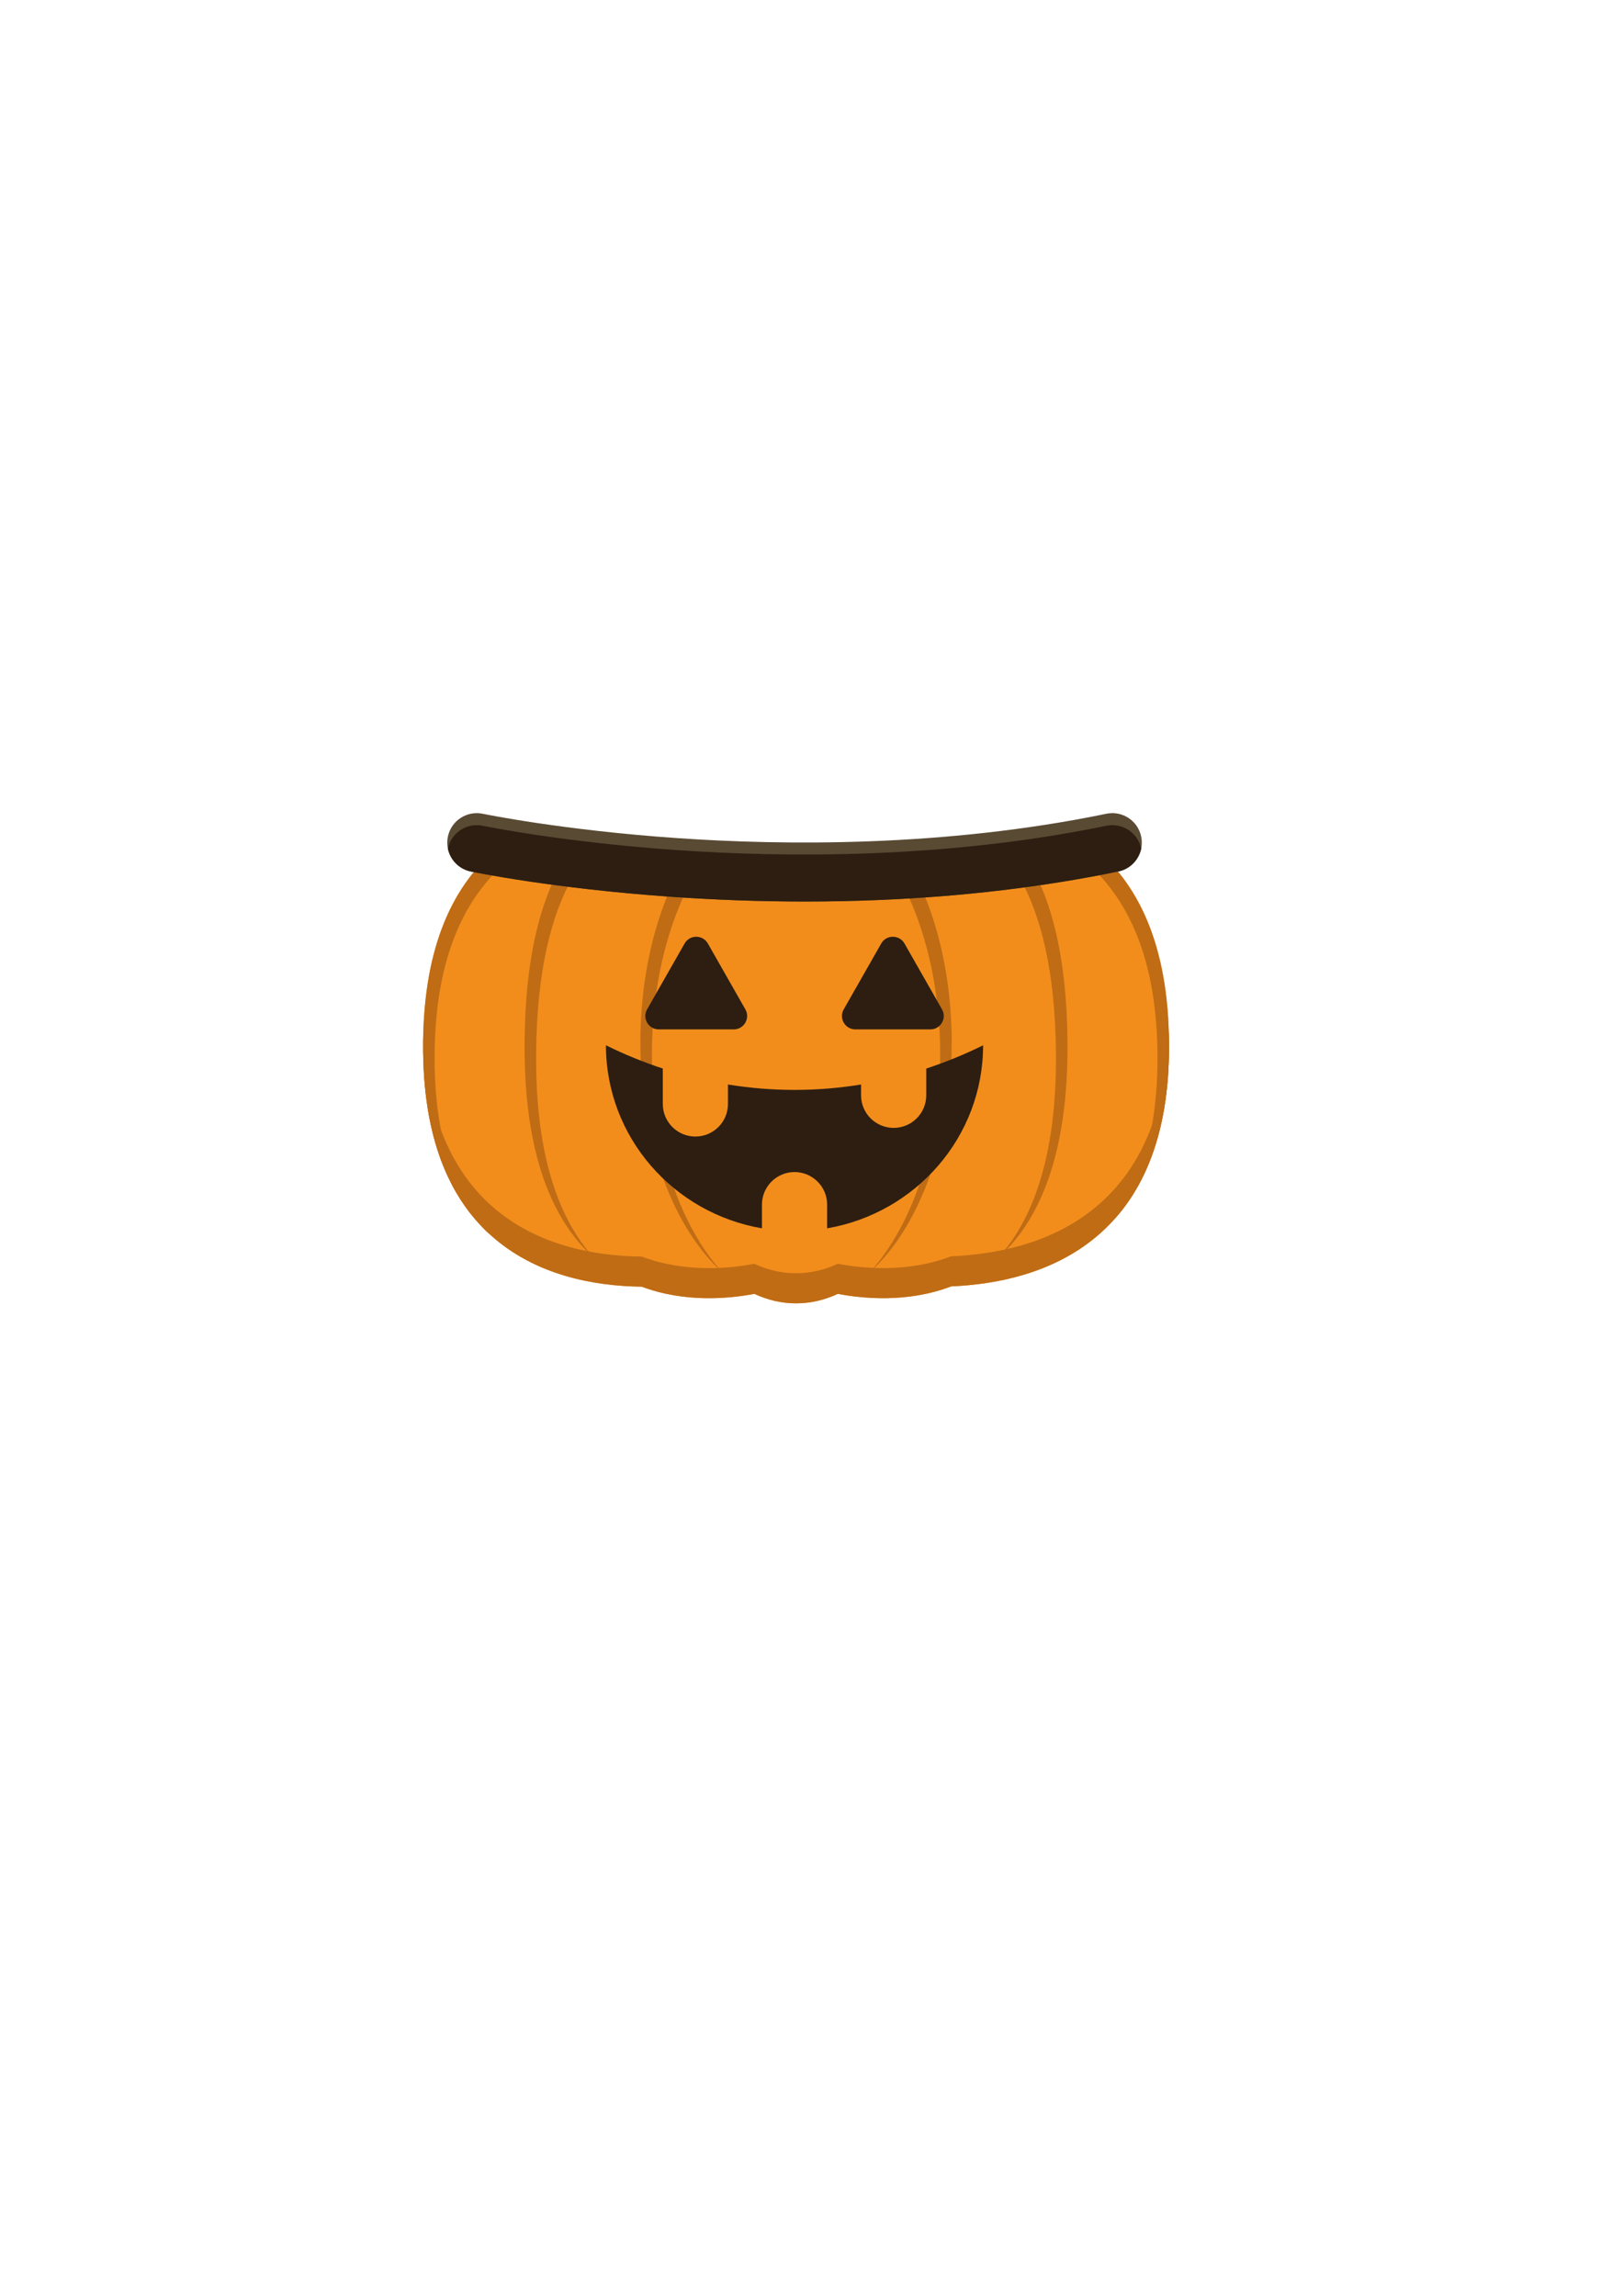 <?xml version="1.0" encoding="utf-8"?>
<!-- Generator: Adobe Illustrator 23.0.1, SVG Export Plug-In . SVG Version: 6.00 Build 0)  -->
<svg version="1.1" id="Layer_1" xmlns="http://www.w3.org/2000/svg" xmlns:xlink="http://www.w3.org/1999/xlink" x="0px" y="0px"
	 viewBox="0 0 595.28 841.89" style="enable-background:new 0 0 595.28 841.89;" xml:space="preserve">
<style type="text/css">
	.st0{clip-path:url(#SVGID_2_);}
	.st1{fill:#83A560;}
	.st2{fill:#638F38;}
	.st3{fill:#F28D1C;}
	.st4{fill:#BF6C15;}
	.st5{fill:#2D1E11;}
	.st6{fill:#594A34;}
</style>
<g>
	<g>
		<g>
			<defs>
				<path id="SVGID_1_" d="M348.87,471.73c-0.01-0.01-0.01,0-0.01,0c-16.02,6.13-32.53,4.47-41.56,2.74
					c-4.88,2.27-10.01,3.48-15.32,3.48c-5.3,0-10.44-1.21-15.31-3.48c-8.98,1.72-25.33,3.37-41.27-2.63h-0.01
					c-17.47-0.21-39.2-4.13-55.64-19.1c-0.44-0.4-0.88-0.81-1.31-1.22c-0.22-0.21-0.44-0.43-0.66-0.64
					c-0.21-0.21-0.43-0.43-0.64-0.65c-0.44-0.44-0.86-0.89-1.28-1.35c-0.21-0.23-0.42-0.46-0.63-0.69
					c-0.42-0.47-0.83-0.94-1.24-1.43c-0.2-0.24-0.41-0.48-0.61-0.73c-0.2-0.24-0.4-0.49-0.6-0.74c-0.19-0.24-0.38-0.48-0.57-0.71
					c-0.02-0.04-0.06-0.08-0.09-0.12c-0.17-0.23-0.35-0.46-0.53-0.7c-0.78-1.04-1.53-2.11-2.26-3.23c-0.18-0.27-0.37-0.56-0.55-0.84
					c-0.18-0.28-0.35-0.57-0.53-0.85c-0.35-0.57-0.7-1.16-1.05-1.75c-0.17-0.3-0.34-0.6-0.51-0.9c-0.17-0.3-0.34-0.6-0.5-0.91
					c-0.17-0.31-0.33-0.62-0.49-0.93c-0.16-0.31-0.33-0.63-0.48-0.95c-0.81-1.58-1.56-3.23-2.28-4.94
					c-0.14-0.34-0.28-0.68-0.42-1.03c-0.14-0.35-0.28-0.7-0.41-1.05c-0.13-0.34-0.26-0.68-0.39-1.02c-0.01-0.03-0.02-0.06-0.03-0.09
					c-0.13-0.34-0.26-0.69-0.38-1.04c-0.13-0.37-0.26-0.73-0.38-1.1c-0.13-0.37-0.25-0.74-0.37-1.11c-0.12-0.38-0.24-0.75-0.36-1.13
					c-0.23-0.72-0.45-1.45-0.66-2.19c-0.23-0.82-0.46-1.65-0.67-2.5c-0.52-2.01-0.98-4.09-1.39-6.23c-0.08-0.43-0.16-0.86-0.24-1.3
					c-0.14-0.75-0.27-1.51-0.39-2.29c-0.18-1.11-0.34-2.25-0.49-3.41c-0.23-1.73-0.42-3.51-0.59-5.33
					c-0.04-0.49-0.08-0.97-0.12-1.46c-0.04-0.45-0.07-0.9-0.1-1.35c-0.01-0.09-0.01-0.17-0.02-0.26c-0.03-0.45-0.06-0.91-0.08-1.36
					c-0.15-2.47-0.24-5.02-0.26-7.64v-0.12c-0.02-1.21-0.01-2.43,0-3.67c0.05-4.16,0.24-8.12,0.57-11.91
					c0.09-1.08,0.2-2.15,0.31-3.2c0.12-1.06,0.24-2.1,0.38-3.12c0.14-1.02,0.28-2.03,0.44-3.03c0.31-1.99,0.67-3.92,1.06-5.8
					c0.3-1.41,0.61-2.79,0.96-4.13c0.23-0.9,0.46-1.79,0.71-2.66c0.37-1.31,0.75-2.59,1.17-3.84c0.41-1.25,0.84-2.47,1.29-3.66
					c0.9-2.39,1.87-4.65,2.92-6.81c0.35-0.72,0.71-1.42,1.07-2.12c4.31-8.21,9.7-14.76,15.8-19.95c2.72,0.35,5.5,0.69,8.32,1.02
					c5.64,0.65,11.48,1.25,17.49,1.79c0,0,0,0,0.01,0c2.22,0.2,4.46,0.39,6.73,0.58c11.4,0.93,23.37,1.66,35.8,2.16c0,0,0,0,0.01,0
					c2.18,0.09,4.36,0.17,6.57,0.25c11.41,0.39,23.17,0.59,35.18,0.59c14.34,0,28.31-0.29,41.76-0.84
					c14.9-0.61,29.15-1.54,42.54-2.75c8.61-0.77,16.86-1.67,24.7-2.66c0.38-0.04,0.75-0.09,1.11-0.14c0.01,0,0.01,0,0.01,0
					c0.51,0.43,1,0.86,1.49,1.31c0.31,0.27,0.6,0.55,0.91,0.84c0.6,0.56,1.18,1.14,1.76,1.72c0.53,0.54,1.06,1.1,1.57,1.67
					c0.05,0.05,0.1,0.1,0.15,0.15c12.23,13.44,20.45,33.85,20.8,64.54C429.61,454.87,383.13,470.28,348.87,471.73z"/>
			</defs>
			<clipPath id="SVGID_2_">
				<use xlink:href="#SVGID_1_"  style="overflow:visible;"/>
			</clipPath>
			<g class="st0">
				<g>
					<path class="st1" d="M303.4,292.77h-27.18c0,0,1.23-27.3,18.03-41.43c0.8,0.51,1.55,0.99,2.26,1.44
						c10.39,6.63,10.39,6.63,10.39,6.63S298.2,275.07,303.4,292.77z"/>
					<path class="st2" d="M303.4,292.77h-23.31c0,0,1.16-25.53,16.42-40c10.39,6.63,10.39,6.63,10.39,6.63
						S298.2,275.07,303.4,292.77z"/>
				</g>
				<path class="st3" d="M348.87,471.73c-0.01-0.01-0.01,0-0.01,0c-15.1,0.64-27.82-1.43-33.07-2.46c-1.65-0.33-2.57-0.55-2.57-0.55
					h-47.73c0,0-13.01,3.33-30.09,3.12h-0.01c-17.47-0.21-39.2-4.13-55.64-19.1c0.01,0.01,0.01,0.01,0.02,0.02
					c-0.45-0.41-0.89-0.82-1.33-1.24c-0.22-0.21-0.44-0.43-0.66-0.64c-0.21-0.21-0.43-0.43-0.64-0.65
					c-0.44-0.44-0.86-0.89-1.28-1.35c-0.21-0.23-0.42-0.46-0.63-0.69c-0.42-0.47-0.83-0.94-1.24-1.43c-0.2-0.24-0.41-0.48-0.61-0.73
					c-0.2-0.24-0.4-0.49-0.6-0.74c-0.19-0.24-0.38-0.48-0.57-0.71c-0.02-0.04-0.06-0.08-0.09-0.12c-0.17-0.23-0.35-0.46-0.53-0.7
					c-0.78-1.04-1.53-2.11-2.26-3.23c-0.18-0.27-0.37-0.56-0.55-0.84c-0.18-0.28-0.35-0.57-0.53-0.85c-0.35-0.57-0.7-1.16-1.05-1.75
					c-0.17-0.3-0.34-0.6-0.51-0.9c-0.17-0.3-0.34-0.6-0.5-0.91c-0.17-0.31-0.33-0.62-0.49-0.93c-0.16-0.31-0.33-0.63-0.48-0.95
					c-0.81-1.58-1.56-3.23-2.28-4.94c-0.14-0.34-0.28-0.68-0.42-1.03c-0.14-0.35-0.28-0.7-0.41-1.05c-0.13-0.34-0.26-0.68-0.39-1.02
					c-0.01-0.03-0.02-0.06-0.03-0.09c-0.13-0.34-0.26-0.69-0.38-1.04c-0.13-0.37-0.26-0.73-0.38-1.1c-0.13-0.37-0.25-0.74-0.37-1.11
					c-0.12-0.38-0.24-0.75-0.36-1.13c-0.23-0.72-0.45-1.45-0.66-2.19c-0.23-0.82-0.46-1.65-0.67-2.5c-0.52-2.01-0.98-4.09-1.39-6.23
					c-0.08-0.43-0.16-0.86-0.24-1.3c-0.14-0.75-0.27-1.51-0.39-2.29c-0.18-1.11-0.34-2.25-0.49-3.41c-0.23-1.73-0.42-3.51-0.59-5.33
					c-0.04-0.49-0.08-0.97-0.12-1.46c-0.04-0.45-0.07-0.9-0.1-1.35c-0.01-0.09-0.01-0.17-0.02-0.26c-0.03-0.45-0.06-0.91-0.08-1.36
					c-0.15-2.47-0.24-5.02-0.26-7.64v-0.12c-0.02-1.21-0.01-2.43,0-3.67c0.05-4.16,0.24-8.12,0.57-11.91
					c0.09-1.08,0.2-2.15,0.31-3.2c0.12-1.06,0.24-2.1,0.38-3.12c0.14-1.02,0.28-2.03,0.44-3.03c0.31-1.99,0.67-3.92,1.06-5.8
					c0.3-1.41,0.61-2.79,0.96-4.13c0.23-0.9,0.46-1.79,0.71-2.66c0.37-1.31,0.75-2.59,1.17-3.84c0.41-1.25,0.84-2.47,1.29-3.66
					c0.9-2.39,1.87-4.65,2.92-6.81c0.35-0.72,0.71-1.42,1.07-2.12c4.31-8.21,9.7-14.76,15.8-19.95
					c14.47-12.32,32.97-17.04,50.62-18.35c0.01,0,0.01,0,0.01,0c7.99-0.59,15.8-0.49,23-0.07c5.05,0.3,9.8,0.74,14.07,1.21h0.01
					c3.41,0.38,6.53,0.76,9.27,1.09c4.22,0.5,7.56,0.88,9.72,0.88h6.85c2.36,0,6.1-0.45,10.86-1.02c1.77-0.21,3.69-0.45,5.72-0.68
					c0.79-0.09,1.6-0.18,2.41-0.27h0.01c5.55-0.6,11.89-1.18,18.66-1.42h0.01c2.82-0.1,5.71-0.15,8.65-0.12
					c0.31,0,0.62,0.01,0.92,0.01c0.31,0.01,0.61,0.01,0.92,0.02c0.31,0.01,0.62,0.01,0.93,0.02c0.85,0.02,1.69,0.05,2.55,0.09
					c0.19,0.01,0.38,0.02,0.57,0.03c0.37,0.02,0.75,0.03,1.12,0.06c0.77,0.04,1.55,0.09,2.33,0.15c0.14,0.01,0.28,0.02,0.42,0.03
					c0.21,0.02,0.42,0.03,0.63,0.05c0.93,0.07,1.86,0.15,2.79,0.25c0.3,0.03,0.61,0.06,0.91,0.09c0.32,0.03,0.63,0.06,0.95,0.1
					c0.34,0.04,0.68,0.08,1.02,0.12c3.56,0.44,7.13,1.03,10.67,1.81c0.55,0.12,1.1,0.24,1.64,0.38c0.11,0.02,0.22,0.05,0.33,0.08
					c0.33,0.08,0.66,0.16,0.98,0.24c0.75,0.19,1.5,0.39,2.24,0.6c0.38,0.1,0.75,0.21,1.12,0.32c0.78,0.23,1.56,0.46,2.33,0.71
					c0.33,0.11,0.67,0.21,1,0.33c1.47,0.49,2.93,1.02,4.38,1.6c0.36,0.15,0.72,0.29,1.08,0.44c0.38,0.16,0.77,0.32,1.15,0.48
					c0.33,0.15,0.67,0.3,1,0.45c0.76,0.34,1.52,0.7,2.27,1.07c0.3,0.15,0.6,0.3,0.9,0.45c0.33,0.17,0.66,0.34,0.99,0.52
					c0.71,0.37,1.42,0.76,2.11,1.16c0.34,0.19,0.68,0.39,1.02,0.59c0.34,0.2,0.67,0.41,1.01,0.62c0.34,0.21,0.67,0.42,1,0.63
					c0.33,0.21,0.66,0.43,0.99,0.65c0.33,0.22,0.67,0.45,0.99,0.67c0.33,0.23,0.64,0.45,0.96,0.68c0.32,0.23,0.65,0.47,0.97,0.71
					c0.32,0.24,0.64,0.48,0.95,0.73c0.32,0.24,0.63,0.49,0.95,0.75c0.31,0.26,0.63,0.51,0.93,0.77c0.12,0.09,0.23,0.19,0.34,0.29
					c0.51,0.43,1,0.86,1.49,1.31c0.31,0.27,0.6,0.55,0.91,0.84c0.6,0.56,1.18,1.14,1.76,1.72c0.53,0.54,1.05,1.1,1.57,1.66
					c0.05,0.05,0.1,0.1,0.15,0.15c-0.01-0.01-0.02-0.02-0.03-0.03c12.25,13.43,20.48,33.85,20.83,64.56
					C429.61,454.87,383.13,470.28,348.87,471.73z"/>
				<path class="st4" d="M407.97,317.23c-2.23-2.04-4.57-3.88-7-5.55c-12.19-8.38-26.55-12.3-40.65-13.84h-0.01
					c-1.53-0.17-3.06-0.31-4.59-0.42c-13.24-0.99-26.01-0.05-36.26,1.04c-0.28,0.03-0.56,0.06-0.84,0.09
					c-8.66,0.95-15.42,1.97-19,1.97h-6.84c-3.57,0-10.34-1.03-19-1.97c-2.66-0.29-5.51-0.57-8.5-0.81c-0.01,0-0.01,0-0.01,0
					c-8.65-0.71-18.48-1.07-28.58-0.32c-5.13,0.38-10.32,1.05-15.46,2.11c-0.01,0-0.01,0-0.01,0c-10.95,2.25-21.67,6.27-31.04,13.02
					c-17.56,12.68-30.33,35-30.77,73.44c-0.37,32.2,8.03,53.21,20.35,66.76c-0.45-0.41-0.89-0.82-1.33-1.24
					c-0.22-0.21-0.44-0.43-0.66-0.64c-0.21-0.21-0.43-0.43-0.64-0.65c-0.44-0.44-0.86-0.89-1.28-1.35
					c-0.21-0.23-0.42-0.46-0.63-0.69c-0.42-0.47-0.83-0.94-1.24-1.43c-0.2-0.24-0.41-0.48-0.61-0.73c-0.2-0.24-0.4-0.49-0.6-0.74
					c-0.19-0.24-0.38-0.48-0.57-0.71c-0.02-0.04-0.06-0.08-0.09-0.12c-0.17-0.23-0.35-0.46-0.53-0.7c-0.77-1.04-1.53-2.11-2.26-3.23
					c-0.18-0.27-0.37-0.56-0.55-0.84c-0.18-0.28-0.35-0.57-0.53-0.85c-0.35-0.57-0.7-1.16-1.05-1.75c-0.17-0.3-0.34-0.6-0.51-0.9
					c-0.17-0.3-0.34-0.6-0.5-0.91c-0.17-0.31-0.33-0.62-0.49-0.93c-0.16-0.31-0.33-0.63-0.48-0.95c-0.8-1.58-1.56-3.23-2.28-4.94
					c-0.14-0.34-0.28-0.68-0.42-1.03c-0.14-0.35-0.28-0.7-0.41-1.05c-0.13-0.34-0.26-0.68-0.39-1.02c-0.01-0.03-0.02-0.06-0.03-0.09
					c-0.13-0.34-0.26-0.69-0.38-1.04c-0.13-0.37-0.26-0.73-0.38-1.1c-0.13-0.37-0.25-0.74-0.37-1.11c-0.12-0.38-0.24-0.75-0.36-1.13
					c-0.23-0.72-0.44-1.45-0.66-2.19c-0.23-0.82-0.46-1.65-0.67-2.5c-0.52-2.01-0.98-4.09-1.39-6.23c-0.08-0.43-0.16-0.86-0.24-1.3
					c-0.13-0.75-0.27-1.51-0.39-2.29c-0.18-1.11-0.34-2.25-0.49-3.41c-0.23-1.74-0.42-3.51-0.59-5.33
					c-0.04-0.49-0.08-0.97-0.12-1.46c-0.04-0.45-0.07-0.9-0.1-1.35c-0.01-0.09-0.01-0.17-0.02-0.26c-0.03-0.45-0.06-0.91-0.08-1.36
					c-0.15-2.47-0.23-5.02-0.26-7.64v-0.12c-0.01-1.21-0.01-2.43,0.01-3.67c0.05-4.16,0.24-8.12,0.56-11.91
					c0.09-1.08,0.2-2.15,0.31-3.2c0.12-1.06,0.24-2.1,0.38-3.12c0.14-1.02,0.28-2.03,0.44-3.03c0.31-1.99,0.67-3.92,1.06-5.8
					c0.3-1.41,0.61-2.79,0.96-4.13c0.23-0.9,0.46-1.79,0.71-2.66c0.37-1.31,0.75-2.59,1.17-3.84c0.41-1.25,0.84-2.47,1.29-3.66
					c0.9-2.39,1.87-4.65,2.92-6.81c0.35-0.72,0.71-1.42,1.07-2.12c4.31-8.21,9.7-14.76,15.8-19.95
					c14.47-12.32,32.97-17.04,50.62-18.35c0.01,0,0.01,0,0.01,0c7.99-0.59,15.8-0.49,23-0.07c5.05,0.3,9.8,0.74,14.07,1.21h0.01
					c3.41,0.38,6.53,0.76,9.27,1.09c4.22,0.5,7.56,0.88,9.72,0.88h6.85c2.36,0,6.1-0.45,10.86-1.02c1.77-0.21,3.69-0.45,5.72-0.68
					c0.79-0.09,1.6-0.18,2.41-0.27h0.01c5.55-0.6,11.89-1.18,18.66-1.42h0.01c2.82-0.1,5.71-0.15,8.65-0.12
					c0.31,0,0.62,0.01,0.92,0.01c0.31,0.01,0.61,0.01,0.92,0.02c0.31,0.01,0.62,0.01,0.93,0.02c0.85,0.02,1.69,0.05,2.55,0.09
					c0.19,0.01,0.38,0.02,0.57,0.03c0.37,0.02,0.75,0.03,1.12,0.06c0.77,0.04,1.55,0.09,2.33,0.15c0.14,0.01,0.28,0.02,0.42,0.03
					c0.21,0.01,0.42,0.03,0.63,0.05c0.93,0.07,1.86,0.15,2.79,0.25c0.3,0.03,0.61,0.06,0.91,0.09c0.32,0.03,0.63,0.06,0.95,0.1
					c0.34,0.04,0.68,0.08,1.02,0.12c3.56,0.44,7.13,1.03,10.67,1.81c0.55,0.12,1.1,0.24,1.64,0.38c0.11,0.02,0.22,0.05,0.33,0.08
					c0.33,0.08,0.66,0.16,0.98,0.24c0.75,0.19,1.5,0.39,2.24,0.6c0.38,0.1,0.75,0.21,1.12,0.32c0.78,0.23,1.56,0.46,2.33,0.71
					c0.33,0.11,0.67,0.21,1,0.33c1.47,0.49,2.93,1.02,4.38,1.6c0.36,0.15,0.72,0.29,1.08,0.44c0.38,0.16,0.77,0.32,1.15,0.48
					c0.33,0.15,0.67,0.3,1,0.45c0.76,0.34,1.52,0.7,2.27,1.07c0.3,0.15,0.6,0.3,0.9,0.45c0.33,0.17,0.66,0.34,0.99,0.52
					c0.71,0.37,1.42,0.76,2.11,1.16c0.34,0.19,0.68,0.39,1.02,0.59c0.34,0.2,0.67,0.41,1.01,0.62c0.34,0.21,0.67,0.42,1,0.63
					c0.33,0.21,0.66,0.43,0.99,0.65c0.33,0.22,0.67,0.45,0.99,0.67c0.33,0.23,0.64,0.45,0.96,0.68c0.32,0.23,0.65,0.47,0.97,0.71
					c0.32,0.24,0.64,0.48,0.95,0.73c0.32,0.24,0.63,0.49,0.95,0.75c0.31,0.26,0.63,0.51,0.93,0.77c0.12,0.1,0.23,0.19,0.34,0.29
					c0.01,0,0.01,0,0.01,0c0.51,0.43,1,0.86,1.49,1.31c0.31,0.27,0.6,0.55,0.91,0.84c0.6,0.56,1.18,1.14,1.76,1.72
					C406.83,316,407.41,316.61,407.97,317.23z"/>
				<g>
					<g>
						<path class="st3" d="M348.87,471.73c-0.01-0.01-0.01,0-0.01,0c-16.02,6.13-32.53,4.47-41.56,2.74
							c-4.35-0.83-6.97-1.68-6.97-1.68h-16.69c0,0-2.62,0.85-6.97,1.68c-8.98,1.72-25.33,3.37-41.27-2.63h-0.01
							c-6.12-2.31-12.18-5.75-17.73-10.74c-0.01-0.01-0.01-0.01-0.01-0.02c-0.05-0.04-0.1-0.09-0.15-0.13
							c-0.09-0.08-0.17-0.16-0.26-0.23c-0.17-0.16-0.35-0.33-0.52-0.49c-0.21-0.2-0.43-0.4-0.64-0.61c-0.21-0.2-0.42-0.41-0.63-0.63
							c-0.67-0.67-1.33-1.37-1.98-2.1c-0.17-0.18-0.33-0.36-0.49-0.55c-0.17-0.19-0.34-0.39-0.51-0.59
							c-0.21-0.24-0.42-0.49-0.62-0.74c-1.22-1.47-2.4-3.04-3.53-4.71c-0.19-0.27-0.37-0.55-0.55-0.82
							c-2.02-3.06-3.89-6.45-5.58-10.22c-0.16-0.34-0.31-0.68-0.46-1.03c-0.19-0.44-0.38-0.87-0.56-1.32
							c-0.11-0.27-0.22-0.53-0.33-0.81c-0.4-0.99-0.79-2.01-1.17-3.06c-0.15-0.39-0.28-0.79-0.42-1.18
							c-0.62-1.78-1.19-3.62-1.73-5.53c-0.19-0.66-0.37-1.32-0.55-1.99c-0.44-1.7-0.86-3.45-1.25-5.26
							c-0.1-0.44-0.19-0.89-0.28-1.33c-0.12-0.59-0.23-1.19-0.35-1.8c-0.09-0.48-0.18-0.98-0.27-1.47c-0.16-0.88-0.3-1.78-0.45-2.68
							c-0.06-0.41-0.13-0.82-0.19-1.24c-0.22-1.52-0.42-3.08-0.61-4.67c-0.05-0.45-0.1-0.89-0.15-1.35
							c-0.03-0.34-0.07-0.67-0.1-1.01c-0.04-0.38-0.08-0.77-0.12-1.16c-0.03-0.37-0.07-0.74-0.1-1.12
							c-0.05-0.54-0.09-1.08-0.13-1.63c-0.08-0.98-0.15-1.98-0.21-2.98c-0.03-0.55-0.06-1.09-0.09-1.64
							c-0.03-0.59-0.06-1.18-0.09-1.78c-0.03-0.6-0.05-1.2-0.07-1.8c-0.1-3.06-0.15-6.23-0.12-9.51
							c0.12-14.32,1.39-26.51,3.55-36.87c0.35-1.69,0.73-3.33,1.13-4.92c0.48-1.94,1-3.8,1.55-5.6c0.2-0.67,0.41-1.33,0.63-1.98
							c2.33-7.12,5.18-13.13,8.4-18.19c0,0,0,0,0.01,0c2.34-3.67,4.88-6.85,7.57-9.59c0.2-0.2,0.4-0.4,0.6-0.6
							c0.31-0.3,0.62-0.6,0.92-0.89c0.2-0.19,0.39-0.37,0.59-0.55c0.73-0.66,1.46-1.29,2.21-1.9c0.55-0.44,1.09-0.87,1.64-1.28
							c0.31-0.23,0.62-0.45,0.92-0.67c0.43-0.31,0.86-0.6,1.3-0.89c0.01-0.01,0.01-0.01,0.01-0.01c0.44-0.29,0.87-0.57,1.31-0.84
							c0.01-0.01,0.01-0.01,0.01-0.01c0.58-0.36,1.17-0.71,1.76-1.04c0.38-0.22,0.76-0.43,1.15-0.63c0.37-0.2,0.74-0.39,1.11-0.58
							c1.22-0.61,2.45-1.17,3.69-1.68c0.01,0,0.01,0,0.01,0c1.6-0.65,3.2-1.22,4.82-1.71c1.33-0.41,2.66-0.76,4-1.07
							c0.01,0,0.01,0,0.01-0.01c0.62-0.15,1.24-0.28,1.87-0.4c0.35-0.07,0.71-0.13,1.07-0.2c2.05-0.37,4.09-0.64,6.12-0.83
							c0.05,0,0.09-0.01,0.13-0.01c9.48-0.86,18.6,0.12,25.96,1.21c0.05,0.01,0.09,0.02,0.13,0.02c1.28,0.19,2.5,0.39,3.66,0.58
							c2.92,0.48,5.46,0.92,7.49,1.18c1.23,0.16,2.29,0.26,3.13,0.26h2.22c1.77,0,4.46-0.42,7.82-0.98h0.01
							c0.64-0.1,1.3-0.21,1.99-0.33c1.4-0.23,2.89-0.47,4.46-0.71c0.01,0,0.01,0,0.01,0c6.85-1.03,15.25-1.96,24.06-1.39
							c0.3,0.02,0.6,0.04,0.89,0.06c0.24,0.02,0.48,0.04,0.72,0.06c0.24,0.02,0.48,0.04,0.71,0.06c0.24,0.02,0.48,0.05,0.72,0.07
							c0.24,0.03,0.48,0.05,0.72,0.08c0.24,0.03,0.48,0.06,0.73,0.09c0.24,0.03,0.48,0.06,0.72,0.09c0.23,0.03,0.46,0.06,0.69,0.09
							c0.27,0.04,0.54,0.08,0.81,0.13c0.46,0.07,0.93,0.15,1.39,0.23c0.49,0.09,0.97,0.18,1.45,0.28c0.24,0.05,0.49,0.1,0.73,0.15
							c0.49,0.1,0.97,0.21,1.45,0.33c0.23,0.05,0.46,0.11,0.68,0.16c0.5,0.13,0.99,0.26,1.49,0.4c0.21,0.06,0.44,0.12,0.65,0.19
							c1.84,0.53,3.67,1.17,5.48,1.91c0.01,0.01,0.01,0.01,0.01,0.01c0.77,0.31,1.54,0.65,2.31,1.01c0.23,0.1,0.46,0.21,0.68,0.33
							c1.98,0.96,3.93,2.05,5.84,3.31h0.01c0.64,0.42,1.28,0.87,1.92,1.33c0.2,0.15,0.4,0.29,0.6,0.44c0.22,0.16,0.44,0.33,0.66,0.5
							c0.66,0.51,1.31,1.04,1.96,1.6c0.2,0.17,0.39,0.34,0.59,0.51c0.1,0.09,0.2,0.17,0.3,0.27c0.18,0.16,0.36,0.33,0.54,0.49
							c0.21,0.19,0.41,0.38,0.61,0.57c0.17,0.16,0.34,0.32,0.51,0.49c0.21,0.2,0.41,0.41,0.62,0.62c0.2,0.21,0.41,0.42,0.61,0.63
							c0.41,0.42,0.81,0.86,1.21,1.31c0.01,0.01,0.01,0.01,0.01,0.01c2.05,2.29,4,4.86,5.83,7.73
							c8.97,14.07,14.99,35.45,15.26,67.56C392.04,440.05,370.91,463.27,348.87,471.73z"/>
					</g>
				</g>
				<g>
					<g>
						<path class="st4" d="M370.44,306.62c-25.8-23.04-63.36-10.17-73.13-10.17h-2.22c-15.17,0-97.41-31.07-98.45,89.69
							c-0.33,38.08,8.62,61.18,21.03,74.96c-14.55-13.1-25.62-36.91-25.26-79.19c1.04-120.75,83.28-89.69,98.45-89.69h2.22
							C303.4,292.22,344.72,277.85,370.44,306.62z"/>
					</g>
				</g>
				<path class="st3" d="M349.08,382.32c0,9.22-0.78,18.14-2.23,26.58c-2.21,12.79-5.96,24.47-10.9,34.44
					c-1.02,2.07-2.1,4.07-3.23,5.99c-4.83,8.25-10.57,15.04-16.92,19.94c-2.72,2.1-5.56,3.84-8.49,5.2
					c-4.88,2.27-10.01,3.48-15.32,3.48c-5.3,0-10.44-1.21-15.31-3.48c-3.19-1.47-6.26-3.41-9.19-5.75c-0.89-0.7-1.76-1.45-2.62-2.23
					c-0.03-0.02-0.06-0.05-0.09-0.09c-0.41-0.37-0.81-0.74-1.21-1.13c-0.8-0.77-1.58-1.57-2.35-2.4c-0.2-0.2-0.39-0.41-0.58-0.63
					c-0.59-0.65-1.17-1.32-1.74-2c-0.17-0.2-0.34-0.41-0.52-0.62c-0.37-0.45-0.74-0.91-1.1-1.38c-0.18-0.23-0.37-0.46-0.54-0.7
					c-0.37-0.47-0.72-0.95-1.07-1.44c-0.17-0.23-0.33-0.46-0.49-0.68c-0.71-1-1.41-2.04-2.09-3.1c-0.17-0.26-0.34-0.52-0.5-0.79
					c-0.36-0.56-0.71-1.14-1.04-1.72c-0.1-0.16-0.19-0.31-0.28-0.48c-0.16-0.27-0.32-0.53-0.48-0.81c-0.09-0.15-0.17-0.3-0.26-0.45
					c-0.26-0.45-0.51-0.92-0.77-1.38c-0.22-0.4-0.44-0.81-0.64-1.21c-0.13-0.23-0.25-0.46-0.37-0.7c-0.06-0.12-0.13-0.24-0.19-0.37
					c-0.19-0.36-0.37-0.72-0.55-1.09c0,0-0.01,0.01-0.01,0c-0.03-0.07-0.07-0.13-0.1-0.2c-0.25-0.5-0.49-1-0.73-1.51
					c-0.09-0.17-0.16-0.34-0.24-0.5c-0.25-0.53-0.49-1.06-0.73-1.6c-0.27-0.59-0.53-1.19-0.78-1.79c-0.02-0.03-0.03-0.07-0.05-0.1
					c-0.23-0.53-0.45-1.07-0.67-1.62c-0.3-0.75-0.6-1.51-0.89-2.28c-0.18-0.46-0.35-0.93-0.52-1.4c-0.71-1.92-1.38-3.88-2-5.89
					c-0.11-0.36-0.22-0.73-0.33-1.09c-0.41-1.35-0.8-2.72-1.17-4.11c-0.12-0.45-0.24-0.91-0.36-1.37c-0.18-0.71-0.36-1.43-0.53-2.15
					c-0.11-0.46-0.21-0.92-0.32-1.38c-0.1-0.42-0.2-0.85-0.29-1.29c-0.09-0.39-0.17-0.78-0.24-1.17c-0.01,0-0.01-0.01-0.01-0.01
					c-0.17-0.84-0.34-1.68-0.51-2.52c-0.07-0.35-0.13-0.71-0.2-1.07c-0.27-1.45-0.51-2.92-0.73-4.4c-0.08-0.52-0.16-1.03-0.23-1.55
					c-0.03-0.21-0.06-0.43-0.09-0.64c-0.09-0.68-0.18-1.36-0.26-2.04c-0.01-0.07-0.02-0.15-0.03-0.21c-0.09-0.73-0.17-1.46-0.25-2.2
					c-0.07-0.63-0.13-1.25-0.19-1.89c-0.01-0.06-0.01-0.11-0.02-0.17c-0.03-0.32-0.06-0.64-0.08-0.96
					c-0.03-0.34-0.06-0.69-0.09-1.03c-0.03-0.36-0.06-0.73-0.09-1.09v-0.03c-0.05-0.66-0.09-1.32-0.13-1.98
					c-0.05-0.81-0.09-1.61-0.13-2.42c-0.03-0.75-0.06-1.51-0.09-2.28c-0.01-0.16-0.01-0.33-0.01-0.5c-0.02-0.55-0.03-1.1-0.04-1.65
					c-0.01-0.39-0.02-0.78-0.02-1.17c-0.01-0.59-0.01-1.17-0.01-1.76c0-10.93,1.1-21.44,3.12-31.23c0.19-0.93,0.39-1.86,0.6-2.78
					c1.36-6.01,3.08-11.74,5.11-17.1c0.55-1.45,1.11-2.87,1.71-4.26c1.06-2.5,2.19-4.91,3.39-7.23c0.46-0.89,0.93-1.77,1.42-2.64
					c3.56-6.41,7.65-11.99,12.15-16.57c0.2-0.2,0.39-0.39,0.59-0.59c0.77-0.76,1.54-1.49,2.32-2.18c0,0,0,0,0.01,0
					c0.02-0.02,0.05-0.05,0.08-0.08c1.22-1.08,2.48-2.09,3.75-3.02c0.15-0.11,0.3-0.21,0.45-0.33c0.52-0.37,1.03-0.73,1.56-1.07
					c0-0.01,0.01,0,0.01,0c1.71-1.13,3.45-2.11,5.22-2.95c0.03-0.02,0.06-0.03,0.09-0.04v-0.01c0.05-0.02,0.09-0.04,0.13-0.06
					c0-0.01,0-0.01,0.01,0c0,0,0-0.01,0.01-0.01c1.29-0.6,2.59-1.13,3.91-1.58c3.71-1.27,7.55-1.93,11.48-1.93
					c0.36,0,0.72,0.01,1.09,0.02c0.36,0.01,0.71,0.03,1.07,0.05c0.36,0.02,0.71,0.05,1.07,0.08c0.34,0.03,0.68,0.07,1.03,0.11
					c0.04,0.01,0.09,0.01,0.13,0.02c0.32,0.04,0.64,0.09,0.97,0.14c0.35,0.05,0.7,0.12,1.05,0.18c0.35,0.06,0.7,0.13,1.05,0.21
					c0.33,0.07,0.66,0.15,0.99,0.23c0.4,0.09,0.8,0.2,1.19,0.31c0.24,0.07,0.49,0.14,0.73,0.21c0.41,0.13,0.82,0.26,1.23,0.41
					c0.32,0.11,0.64,0.22,0.96,0.34c0.11,0.04,0.23,0.09,0.34,0.13c0.25,0.1,0.49,0.2,0.74,0.3c0.34,0.14,0.67,0.28,1,0.43
					c0.25,0.1,0.5,0.22,0.75,0.34c0,0,0.01,0,0.01,0.01c0.41,0.19,0.82,0.39,1.22,0.6c0.33,0.17,0.66,0.34,0.98,0.52
					c0.33,0.17,0.65,0.36,0.98,0.55c0.33,0.19,0.64,0.38,0.97,0.57c0.02,0.02,0.05,0.03,0.08,0.05c0.29,0.18,0.59,0.37,0.88,0.55
					c0.32,0.21,0.63,0.42,0.95,0.63c0.2,0.13,0.39,0.27,0.59,0.41h0.01c0.12,0.08,0.23,0.16,0.34,0.24c0.01,0,0.01,0.01,0.01,0.01
					h0.01c0.31,0.22,0.62,0.45,0.92,0.68c0.31,0.23,0.62,0.47,0.92,0.71c0.28,0.23,0.57,0.45,0.85,0.68
					c0.09,0.07,0.18,0.15,0.27,0.22c0.54,0.45,1.07,0.91,1.6,1.39c0.17,0.15,0.34,0.31,0.51,0.46c0.13,0.12,0.26,0.23,0.38,0.35
					c0.59,0.55,1.17,1.12,1.75,1.71c0.57,0.59,1.14,1.18,1.71,1.8c3.82,4.21,7.33,9.17,10.44,14.75c2.23,4.01,4.27,8.34,6.06,12.95
					c2.07,5.28,3.82,10.93,5.24,16.88c0.22,0.92,0.43,1.84,0.63,2.77C347.88,359.87,349.08,370.86,349.08,382.32z"/>
				<path class="st4" d="M323.3,302.34c-8.06-7.29-17.29-11.43-27.09-11.43c-31.54,0-57.1,42.82-57.1,95.64
					c0,33.45,10.25,62.88,25.78,79.98c-17.87-16.16-30.01-47.81-30.01-84.21c0-52.82,25.56-95.64,57.1-95.64
					C303.54,286.68,314.31,292.44,323.3,302.34z"/>
				<g>
					<path class="st4" d="M175.97,317.23c2.23-2.04,4.57-3.88,7-5.55c12.19-8.38,26.55-12.3,40.65-13.84h0.01
						c1.53-0.17,3.06-0.31,4.59-0.42c13.24-0.99,26.01-0.05,36.26,1.04c0.28,0.03,0.56,0.06,0.84,0.09c8.66,0.95,15.42,1.97,19,1.97
						h6.84c3.57,0,10.34-1.03,19-1.97c2.66-0.29,5.51-0.57,8.5-0.81c0.01,0,0.01,0,0.01,0c8.65-0.71,18.48-1.07,28.58-0.32
						c5.13,0.38,10.32,1.05,15.46,2.11c0.01,0,0.01,0,0.01,0c10.95,2.25,21.67,6.27,31.04,13.02c17.56,12.68,30.33,35,30.77,73.44
						c0.37,32.2-8.03,53.21-20.35,66.76c0.45-0.41,0.89-0.82,1.33-1.24c0.22-0.21,0.44-0.43,0.66-0.64
						c0.21-0.21,0.43-0.43,0.64-0.65c0.44-0.44,0.86-0.89,1.28-1.35c0.21-0.23,0.42-0.46,0.63-0.69c0.42-0.47,0.83-0.94,1.24-1.43
						c0.2-0.24,0.41-0.48,0.61-0.73c0.2-0.24,0.4-0.49,0.6-0.74c0.19-0.24,0.38-0.48,0.57-0.71c0.02-0.04,0.06-0.08,0.09-0.12
						c0.17-0.23,0.35-0.46,0.53-0.7c0.77-1.04,1.53-2.11,2.26-3.23c0.18-0.27,0.37-0.56,0.55-0.84c0.18-0.28,0.35-0.57,0.53-0.85
						c0.35-0.57,0.7-1.16,1.05-1.75c0.17-0.3,0.34-0.6,0.51-0.9c0.17-0.3,0.34-0.6,0.5-0.91c0.17-0.31,0.33-0.62,0.49-0.93
						c0.16-0.31,0.33-0.63,0.48-0.95c0.8-1.58,1.56-3.23,2.28-4.94c0.14-0.34,0.28-0.68,0.42-1.03c0.14-0.35,0.28-0.7,0.41-1.05
						c0.13-0.34,0.26-0.68,0.39-1.02c0.01-0.03,0.02-0.06,0.03-0.09c0.13-0.34,0.26-0.69,0.38-1.04c0.13-0.37,0.26-0.73,0.38-1.1
						c0.13-0.37,0.25-0.74,0.37-1.11c0.12-0.38,0.24-0.75,0.36-1.13c0.23-0.72,0.44-1.45,0.66-2.19c0.23-0.82,0.46-1.65,0.67-2.5
						c0.52-2.01,0.98-4.09,1.39-6.23c0.08-0.43,0.16-0.86,0.24-1.3c0.13-0.75,0.27-1.51,0.39-2.29c0.18-1.11,0.34-2.25,0.49-3.41
						c0.23-1.74,0.42-3.51,0.59-5.33c0.04-0.49,0.08-0.97,0.12-1.46c0.04-0.45,0.07-0.9,0.1-1.35c0.01-0.09,0.01-0.17,0.02-0.26
						c0.03-0.45,0.06-0.91,0.08-1.36c0.15-2.47,0.23-5.02,0.26-7.64v-0.12c0.01-1.21,0.01-2.43-0.01-3.67
						c-0.05-4.16-0.24-8.12-0.56-11.91c-0.09-1.08-0.2-2.15-0.31-3.2c-0.12-1.06-0.24-2.1-0.38-3.12c-0.14-1.02-0.28-2.03-0.44-3.03
						c-0.31-1.99-0.67-3.92-1.06-5.8c-0.3-1.41-0.61-2.79-0.96-4.13c-0.23-0.9-0.46-1.79-0.71-2.66c-0.37-1.31-0.75-2.59-1.17-3.84
						c-0.41-1.25-0.84-2.47-1.29-3.66c-0.9-2.39-1.87-4.65-2.92-6.81c-0.35-0.72-0.71-1.42-1.07-2.12
						c-4.31-8.21-9.7-14.76-15.8-19.95c-14.47-12.32-32.97-17.04-50.62-18.35c-0.01,0-0.01,0-0.01,0c-7.99-0.59-15.8-0.49-23-0.07
						c-5.05,0.3-9.8,0.74-14.07,1.21h-0.01c-3.41,0.38-6.53,0.76-9.27,1.09c-4.22,0.5-7.56,0.88-9.72,0.88h-6.85
						c-2.36,0-6.1-0.45-10.86-1.02c-1.77-0.21-3.69-0.45-5.72-0.68c-0.79-0.09-1.6-0.18-2.41-0.27h-0.01
						c-5.55-0.6-11.89-1.18-18.66-1.42h-0.01c-2.82-0.1-5.71-0.15-8.65-0.12c-0.31,0-0.62,0.01-0.92,0.01
						c-0.31,0.01-0.62,0.01-0.92,0.02c-0.31,0.01-0.62,0.01-0.93,0.02c-0.85,0.02-1.69,0.05-2.55,0.09
						c-0.19,0.01-0.38,0.02-0.57,0.03c-0.37,0.02-0.75,0.03-1.12,0.06c-0.77,0.04-1.55,0.09-2.33,0.15
						c-0.14,0.01-0.28,0.02-0.42,0.03c-0.21,0.01-0.42,0.03-0.63,0.05c-0.93,0.07-1.86,0.15-2.79,0.25
						c-0.3,0.03-0.61,0.06-0.91,0.09c-0.32,0.03-0.63,0.06-0.95,0.1c-0.34,0.04-0.68,0.08-1.02,0.12
						c-3.56,0.44-7.13,1.03-10.67,1.81c-0.55,0.12-1.1,0.24-1.64,0.38c-0.11,0.02-0.22,0.05-0.33,0.08
						c-0.33,0.08-0.66,0.16-0.98,0.24c-0.75,0.19-1.5,0.39-2.24,0.6c-0.38,0.1-0.75,0.21-1.12,0.32c-0.78,0.23-1.56,0.46-2.33,0.71
						c-0.33,0.11-0.67,0.21-1,0.33c-1.47,0.49-2.93,1.02-4.38,1.6c-0.36,0.15-0.72,0.29-1.08,0.44c-0.38,0.16-0.77,0.32-1.15,0.48
						c-0.33,0.15-0.67,0.3-1,0.45c-0.76,0.34-1.52,0.7-2.27,1.07c-0.3,0.15-0.6,0.3-0.9,0.45c-0.33,0.17-0.66,0.34-0.99,0.52
						c-0.71,0.37-1.42,0.76-2.11,1.16c-0.34,0.19-0.68,0.39-1.02,0.59c-0.34,0.2-0.67,0.41-1.01,0.62c-0.34,0.21-0.67,0.42-1,0.63
						c-0.33,0.21-0.66,0.43-0.99,0.65c-0.33,0.22-0.67,0.45-0.99,0.67c-0.33,0.23-0.64,0.45-0.96,0.68
						c-0.32,0.23-0.65,0.47-0.97,0.71c-0.32,0.24-0.64,0.48-0.95,0.73c-0.32,0.24-0.63,0.49-0.95,0.75
						c-0.31,0.26-0.63,0.51-0.93,0.77c-0.12,0.1-0.23,0.19-0.34,0.29c-0.01,0-0.01,0-0.01,0c-0.51,0.43-1,0.86-1.49,1.31
						c-0.31,0.27-0.6,0.55-0.91,0.84c-0.6,0.56-1.18,1.14-1.76,1.72C177.11,316,176.53,316.61,175.97,317.23z"/>
					<g>
						<g>
							<path class="st4" d="M213.5,306.62c25.8-23.04,63.36-10.17,73.13-10.17h2.22c15.17,0,97.41-31.07,98.45,89.69
								c0.33,38.08-8.62,61.18-21.03,74.96c14.55-13.1,25.62-36.91,25.26-79.19c-1.04-120.75-83.28-89.69-98.45-89.69h-2.22
								C280.54,292.22,239.22,277.85,213.5,306.62z"/>
						</g>
					</g>
					<path class="st4" d="M260.64,302.34c8.06-7.29,17.29-11.43,27.09-11.43c31.54,0,57.1,42.82,57.1,95.64
						c0,33.45-10.25,62.88-25.78,79.98c17.87-16.16,30.01-47.81,30.01-84.21c0-52.82-25.56-95.64-57.1-95.64
						C280.4,286.68,269.63,292.44,260.64,302.34z"/>
				</g>
				<g>
					<g>
						<path class="st5" d="M360.58,383.32c0,33.62-24.71,61.54-57.21,67.12v-8.68c0-3.3-1.33-6.29-3.5-8.45
							c-2.16-2.16-5.15-3.51-8.45-3.51c-6.6,0-11.95,5.35-11.95,11.96v8.68c-32.51-5.56-57.22-33.51-57.22-67.12
							c0.03,0.01,0.06,0.03,0.09,0.04c6.8,3.36,13.73,6.17,20.76,8.49v12.98c0,3.29,1.34,6.29,3.5,8.45c2.16,2.16,5.15,3.5,8.45,3.5
							c6.6,0,11.95-5.35,11.95-11.95v-7.13c8.11,1.32,16.26,1.98,24.41,1.98c8.15,0,16.31-0.66,24.41-1.98v3.96
							c0,3.3,1.33,6.29,3.5,8.45c2.16,2.16,5.16,3.5,8.45,3.5c6.6,0,11.96-5.35,11.96-11.95v-9.8c7.03-2.33,13.96-5.14,20.76-8.49
							C360.51,383.34,360.55,383.33,360.58,383.32z"/>
					</g>
					<g>
						<path class="st5" d="M323.21,346l-13.75,24.14c-1.87,3.28,0.5,7.35,4.27,7.35h27.5c3.77,0,6.14-4.07,4.27-7.35L331.75,346
							C329.86,342.69,325.09,342.69,323.21,346z"/>
						<path class="st5" d="M251.09,346l-13.75,24.14c-1.87,3.28,0.5,7.35,4.27,7.35h27.5c3.77,0,6.14-4.07,4.27-7.35L259.63,346
							C257.74,342.69,252.97,342.69,251.09,346z"/>
					</g>
				</g>
			</g>
		</g>
		<g>
			<path class="st6" d="M418.56,311.2c-0.85,4.08-4.05,7.48-8.4,8.38c-27.39,5.66-56.92,9.18-87.76,10.46
				c-8.93,0.37-17.98,0.56-27.11,0.56c-16.03,0-32.33-0.57-48.71-1.71c-43.82-3.06-72.73-9.06-73.94-9.31
				c-4.33-0.91-7.51-4.3-8.36-8.37c-0.3-1.42-0.31-2.93,0-4.43c1.23-5.85,6.97-9.59,12.81-8.36c0.45,0.09,29.08,6.01,71.4,8.93
				c38.99,2.69,97.92,3.33,157.3-8.94c5.85-1.21,11.57,2.55,12.78,8.4C418.87,308.3,418.86,309.79,418.56,311.2z"/>
		</g>
		<g>
			<path class="st5" d="M418.56,311.2c-0.85,4.08-4.05,7.48-8.4,8.38c-27.39,5.66-56.92,9.18-87.76,10.46
				c-8.93,0.37-17.98,0.56-27.11,0.56c-16.03,0-32.33-0.57-48.71-1.71c-43.82-3.06-72.73-9.06-73.94-9.31
				c-4.33-0.91-7.51-4.3-8.36-8.37c0-0.01,0-0.02,0-0.03c1.23-5.84,6.97-9.59,12.81-8.36c0.45,0.09,29.08,6.01,71.4,8.93
				c38.99,2.69,97.92,3.33,157.3-8.94C411.63,301.6,417.35,305.35,418.56,311.2z"/>
		</g>
	</g>
	<path class="st4" d="M348.87,471.73c0-0.01-0.01,0-0.01,0c-16.02,6.13-32.53,4.47-41.56,2.74c-4.88,2.27-10.01,3.48-15.32,3.48
		c-5.3,0-10.44-1.22-15.31-3.48c-8.98,1.72-25.34,3.37-41.27-2.63h-0.01c-17.47-0.21-39.2-4.13-55.64-19.1
		c0,0.01,0.01,0.01,0.01,0.02c-0.45-0.41-0.88-0.83-1.33-1.24c-0.22-0.22-0.43-0.43-0.66-0.65c-0.21-0.21-0.43-0.43-0.64-0.65
		c-0.43-0.44-0.86-0.89-1.28-1.35c-0.21-0.23-0.42-0.46-0.63-0.69c-0.42-0.47-0.83-0.94-1.23-1.43c-0.2-0.24-0.41-0.48-0.61-0.73
		c-0.2-0.25-0.4-0.49-0.6-0.74c-0.19-0.24-0.38-0.48-0.57-0.71c-0.02-0.04-0.06-0.08-0.09-0.12c-0.17-0.23-0.35-0.46-0.53-0.7
		c-0.78-1.04-1.53-2.11-2.26-3.23c-0.18-0.28-0.36-0.56-0.54-0.84c-0.18-0.28-0.36-0.57-0.54-0.85c-0.35-0.58-0.7-1.16-1.05-1.75
		c-0.17-0.29-0.34-0.6-0.51-0.9c-0.17-0.3-0.34-0.6-0.5-0.91c-0.17-0.31-0.33-0.61-0.49-0.93c-0.16-0.31-0.33-0.62-0.48-0.94
		c-0.81-1.59-1.56-3.23-2.27-4.94c-0.14-0.34-0.28-0.68-0.42-1.03c-0.14-0.35-0.28-0.7-0.41-1.05c-0.13-0.33-0.26-0.68-0.39-1.02
		c-0.01-0.03-0.03-0.06-0.03-0.09c-0.13-0.34-0.26-0.69-0.38-1.04c-0.13-0.36-0.26-0.73-0.38-1.1c-0.13-0.37-0.25-0.74-0.37-1.11
		c-0.12-0.38-0.24-0.75-0.36-1.13c-0.22-0.72-0.45-1.45-0.65-2.19c-0.23-0.82-0.46-1.65-0.67-2.49c-0.52-2.01-0.98-4.09-1.39-6.23
		c-0.08-0.43-0.16-0.87-0.24-1.3c-0.14-0.75-0.27-1.52-0.39-2.29c-0.18-1.12-0.34-2.25-0.49-3.41c-0.23-1.73-0.42-3.51-0.58-5.33
		c-0.04-0.49-0.08-0.97-0.12-1.46c-0.04-0.45-0.07-0.9-0.1-1.35c0-0.09-0.01-0.17-0.02-0.26c-0.03-0.45-0.06-0.91-0.08-1.36
		c-0.15-2.48-0.24-5.02-0.26-7.65v-0.12c-0.02-1.21-0.01-2.43,0-3.67c0.01-1.21,0.04-2.4,0.07-3.57c0.04,1.35,0.1,2.68,0.19,3.98
		c0.02,0.45,0.05,0.9,0.08,1.36c0.01,0.09,0.02,0.17,0.02,0.26c0.03,0.45,0.06,0.91,0.1,1.35c0.04,0.49,0.08,0.97,0.12,1.46
		c0.16,1.81,0.35,3.6,0.58,5.33c0.15,1.16,0.31,2.29,0.49,3.41c0.12,0.77,0.25,1.53,0.39,2.29c0.08,0.43,0.16,0.87,0.24,1.3
		c0.41,2.14,0.88,4.23,1.39,6.23c0.22,0.84,0.44,1.68,0.67,2.49c0.21,0.74,0.43,1.47,0.65,2.19c0.12,0.38,0.24,0.75,0.36,1.13
		c0.12,0.37,0.25,0.74,0.37,1.11c0.12,0.37,0.25,0.73,0.38,1.1c0.12,0.35,0.25,0.7,0.38,1.04c0,0.03,0.01,0.06,0.03,0.09
		c0.13,0.35,0.25,0.69,0.39,1.02c0.13,0.35,0.28,0.7,0.41,1.05c0.14,0.35,0.29,0.69,0.42,1.03c0.71,1.71,1.47,3.35,2.27,4.94
		c0.16,0.32,0.32,0.63,0.48,0.94c0.16,0.32,0.32,0.62,0.49,0.93c0.16,0.31,0.33,0.61,0.5,0.91c0.17,0.3,0.34,0.61,0.51,0.9
		c0.35,0.59,0.7,1.18,1.05,1.75c0.18,0.28,0.35,0.57,0.54,0.85c0.18,0.29,0.36,0.57,0.54,0.84c0.73,1.12,1.49,2.19,2.26,3.23
		c0.18,0.23,0.36,0.46,0.53,0.7c0.03,0.04,0.06,0.08,0.09,0.12c0.19,0.24,0.38,0.48,0.57,0.71c0.2,0.25,0.39,0.5,0.6,0.74
		c0.2,0.25,0.41,0.49,0.61,0.73c0.41,0.49,0.82,0.96,1.23,1.43c0.21,0.23,0.42,0.46,0.63,0.69c0.42,0.46,0.85,0.91,1.28,1.35
		c0.22,0.22,0.43,0.43,0.64,0.65c0.22,0.22,0.43,0.43,0.66,0.65c0.44,0.42,0.88,0.84,1.33,1.24c0-0.01-0.01-0.01-0.01-0.02
		c16.44,14.98,38.17,18.89,55.64,19.1h0.01c15.93,6,32.29,4.36,41.27,2.63c4.87,2.27,10.01,3.48,15.31,3.48
		c5.3,0,10.44-1.22,15.32-3.48c9.03,1.73,25.54,3.39,41.56-2.74c0,0,0.01-0.01,0.01,0c33.08-1.4,77.55-15.82,79.82-82.6
		c0.04,1.21,0.07,2.43,0.08,3.67C429.61,454.86,383.13,470.27,348.87,471.73z"/>
</g>
</svg>
